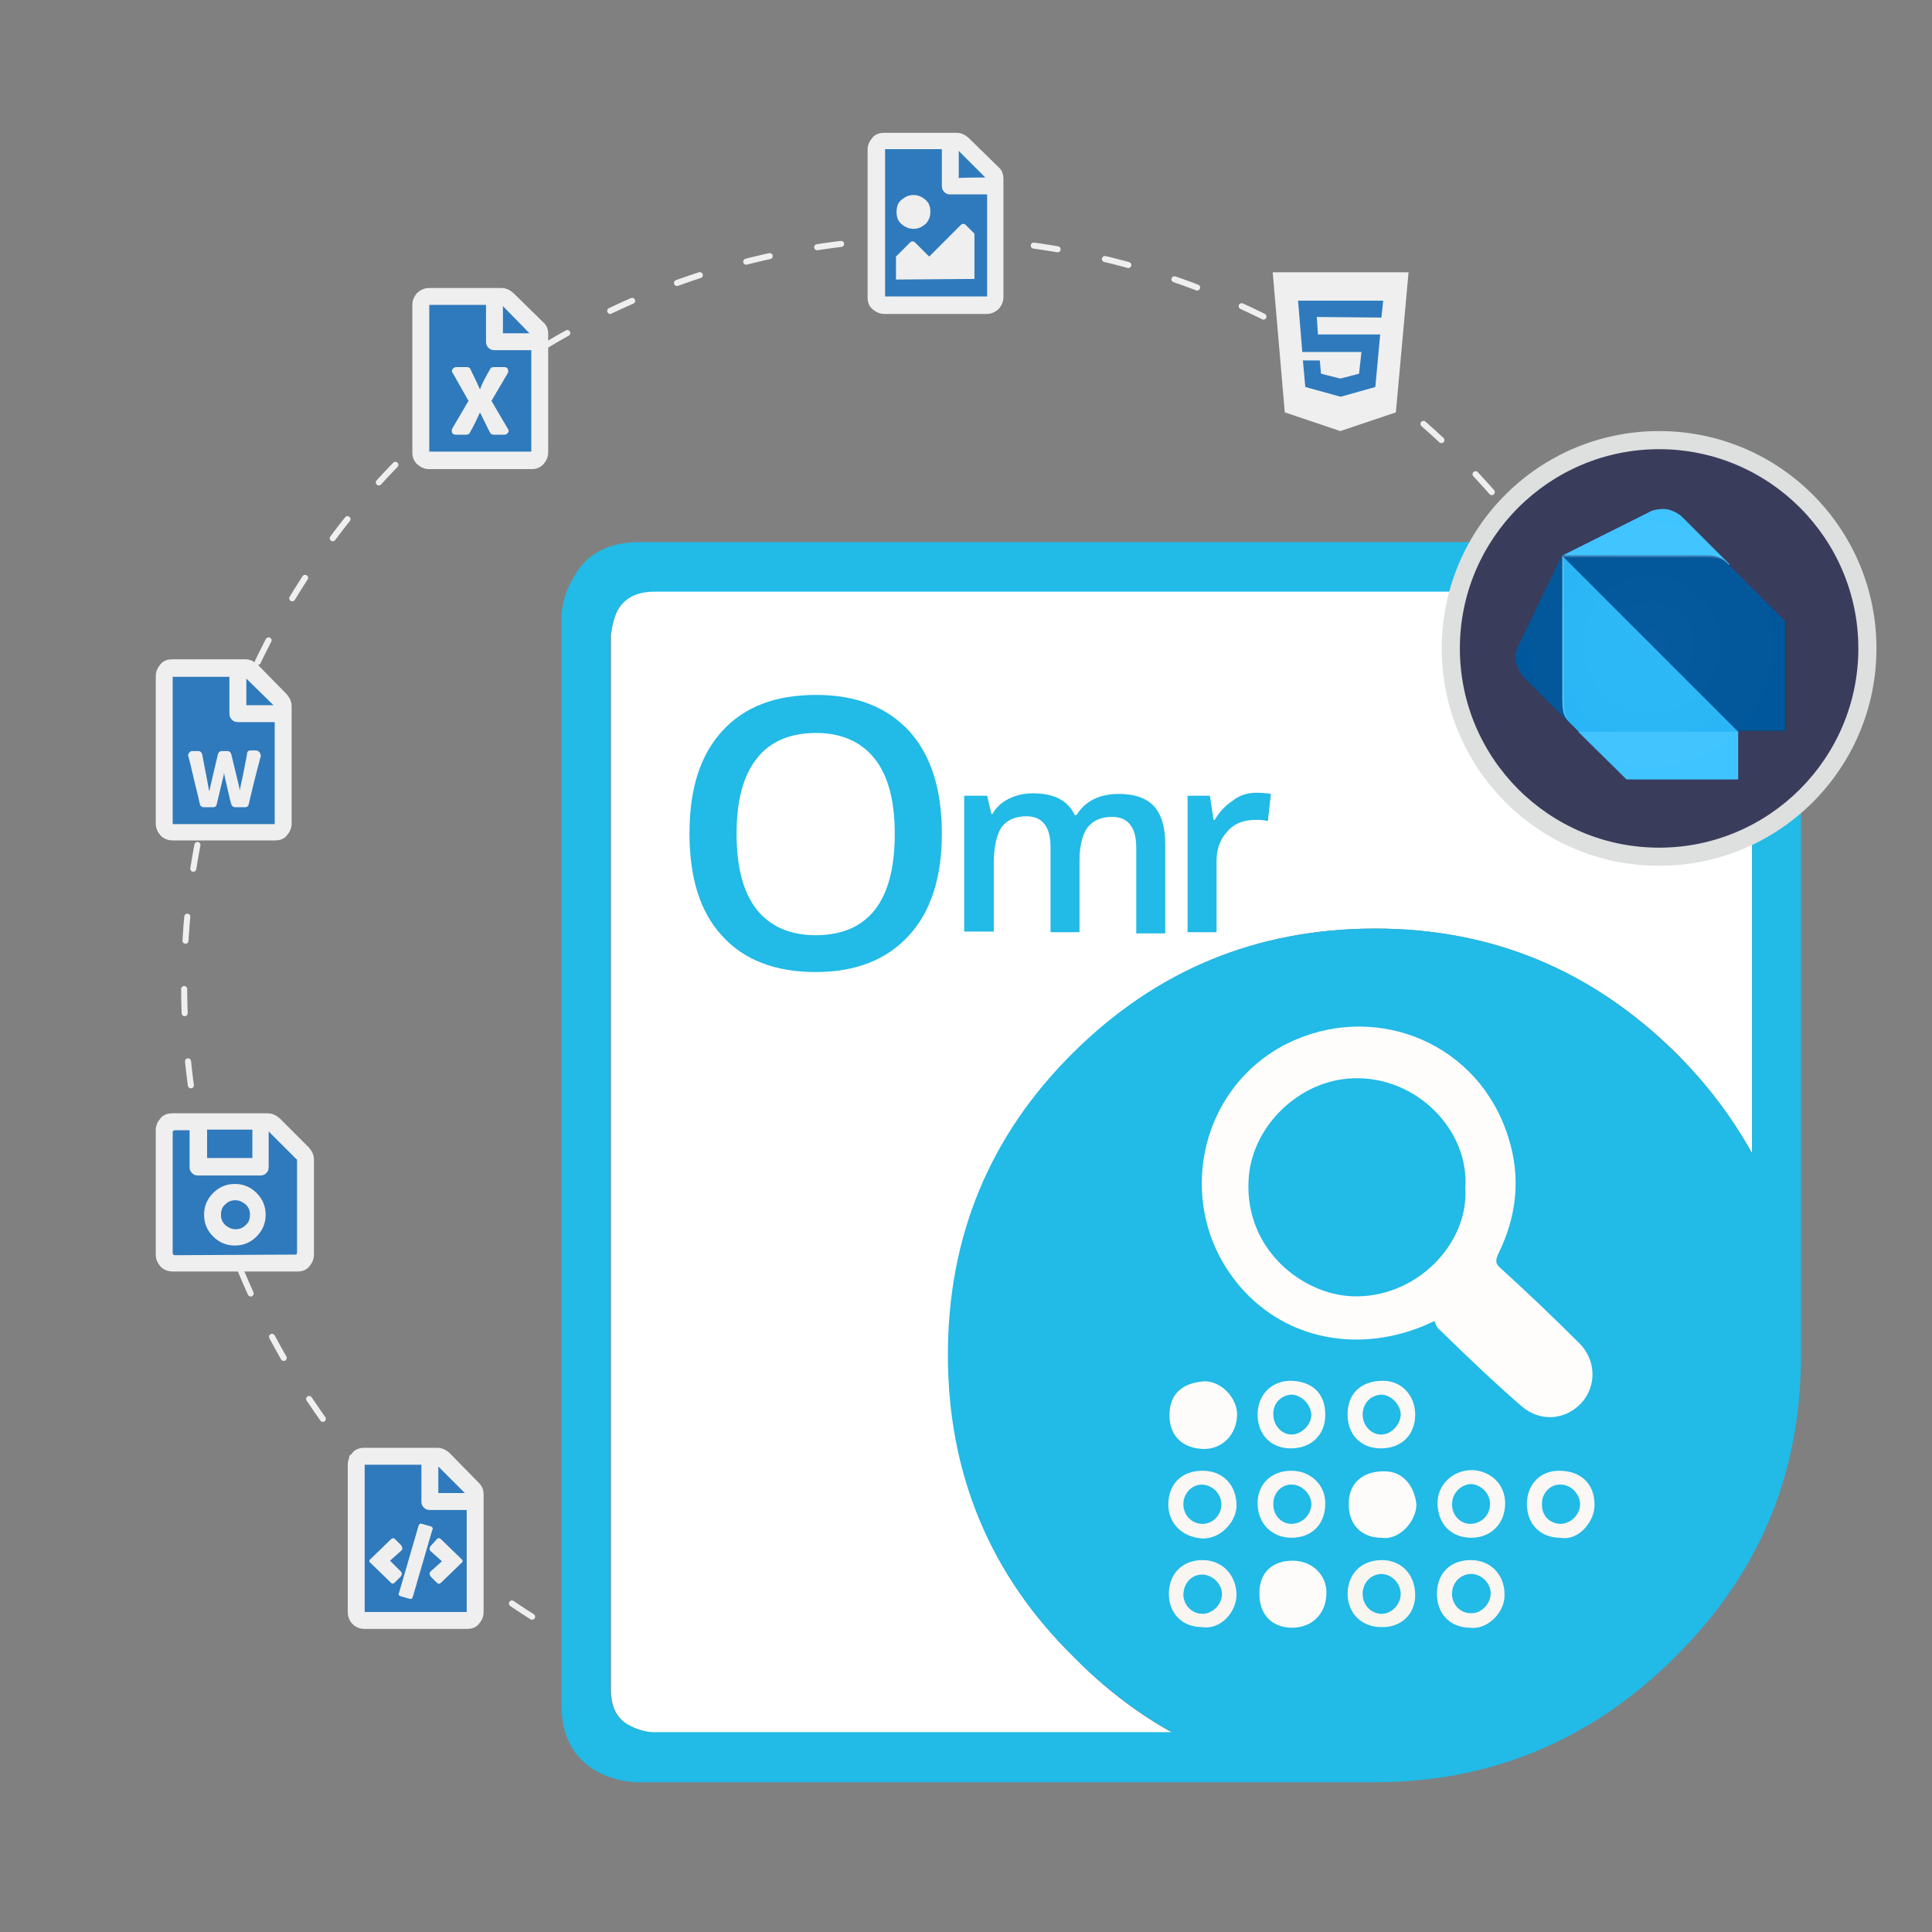 <?xml version="1.0" encoding="utf-8"?>
<!-- Generator: Adobe Illustrator 26.2.1, SVG Export Plug-In . SVG Version: 6.00 Build 0)  -->
<svg version="1.1" id="Layer_1" xmlns="http://www.w3.org/2000/svg" xmlns:xlink="http://www.w3.org/1999/xlink" x="0px" y="0px"
	 viewBox="0 0 320 320" style="enable-background:new 0 0 320 320;" xml:space="preserve">
<rect x="0" y="0" width="320" height="320" fill="#808080" stroke="none"/>
<style type="text/css">
	.st0{fill:none;stroke:#EFEFEF;stroke-linecap:round;stroke-linejoin:round;stroke-miterlimit:10;stroke-dasharray:4,8;}
	.st1{fill-rule:evenodd;clip-rule:evenodd;fill:#FFFFFF;}
	.st2{fill-rule:evenodd;clip-rule:evenodd;fill:#22BAE6;}
	.st3{fill:#22BAE6;}
	.st4{fill-rule:evenodd;clip-rule:evenodd;fill:#FEFDFC;}
	.st5{fill-rule:evenodd;clip-rule:evenodd;fill:#FDFCFB;}
	.st6{fill-rule:evenodd;clip-rule:evenodd;fill:#FDFCFA;}
	.st7{fill-rule:evenodd;clip-rule:evenodd;fill:#F9F6F0;}
	.st8{fill-rule:evenodd;clip-rule:evenodd;fill:#FAF7F4;}
	.st9{fill-rule:evenodd;clip-rule:evenodd;fill:#F9F6F2;}
	.st10{fill-rule:evenodd;clip-rule:evenodd;fill:#FAF6F2;}
	.st11{fill-rule:evenodd;clip-rule:evenodd;fill:#FBF9F5;}
	.st12{fill:#3A3C5B;}
	.st13{fill:#DEDFDF;}
	.st14{fill:#2F7ABC;}
	.st15{fill:#EFEFEF;}
	.st16{fill:#01579B;}
	.st17{fill:#40C4FF;}
	.st18{fill:#29B6F6;}
	.st19{opacity:0.2;fill:#FFFFFF;enable-background:new    ;}
	.st20{opacity:0.2;fill:#263238;enable-background:new    ;}
	.st21{opacity:0.2;fill:url(#SVGID_1_);enable-background:new    ;}
</style>
<circle class="st0" cx="154.2" cy="163.2" r="123.7"/>
<g id="OMR">
	<path id="XMLID_8_" class="st1" d="M227.8,153.8c-19.6,0-36.3,6.9-50,20.7c-13.8,13.7-20.7,30.4-20.7,50s6.9,36.3,20.7,49.9
		c5.1,5.2,10.6,9.4,16.4,12.6h-85.8c-1.4-0.1-2.7-0.5-4-1.1c-2.1-1.1-3.2-3-3.2-6V105.1c0.2-1.5,0.5-2.9,1.1-4
		c1.1-2.1,3.2-3.2,6.2-3.2h174.6l1.1,0.2c1.1,0.2,1.9,0.5,2.7,0.8c2.2,1.1,3.3,3,3.3,6.2V191c-3.3-5.9-7.5-11.5-12.6-16.6
		C263.7,160.7,247.1,153.8,227.8,153.8z"/>
	<path id="XMLID_2_" class="st2" d="M227.8,153.8c19.3,0,36,6.9,49.8,20.7c5.2,5.1,9.4,10.7,12.6,16.6v-85.9c0-3.1-1.1-5.2-3.3-6.2
		c-0.8-0.3-1.7-0.6-2.7-0.8l-1.1-0.2H108.4c-3,0-5,1.1-6.2,3.2c-0.5,1.1-0.8,2.4-1.1,4v174.6c0,3,1.1,5,3.2,6c1.3,0.7,2.6,1.1,4,1.1
		h85.8c-5.9-3.3-11.4-7.5-16.4-12.6C163.9,260.7,157,244,157,224.4s6.9-36.3,20.7-50C191.5,160.7,208.1,153.8,227.8,153.8z
		 M287.6,90c1.9,0.4,3.3,0.8,4.3,1.4c4.3,2.1,6.4,5.8,6.4,11.2v121.9c0,19.6-6.9,36.1-20.8,49.9c-13.8,13.8-30.5,20.8-49.8,20.8
		H105.8c-2.1,0-4.2-0.5-6.4-1.5c-4.3-2.2-6.4-6-6.4-11.3V102.6c0-2.1,0.5-4.3,1.7-6.4c2.1-4.3,5.8-6.4,11.2-6.4h179.7L287.6,90z"/>
	<g>
		<path class="st3" d="M178.8,154.4H174v-14c0-1.8-0.3-3-1-3.9s-1.7-1.3-3-1.3c-1.8,0-3.2,0.6-4.1,1.8c-0.8,1.2-1.3,3.2-1.3,6v11.3
			h-4.9v-22.5h3.8l0.7,3h0.2c0.6-1.1,1.5-1.9,2.7-2.5s2.5-0.9,4-0.9c3.5,0,5.8,1.2,6.9,3.6h0.3c0.7-1.1,1.6-2,2.8-2.6
			s2.6-0.9,4.2-0.9c2.7,0,4.6,0.7,5.9,2.1c1.2,1.4,1.8,3.4,1.8,6.2v14.8h-4.8v-14.1c0-1.8-0.3-3-1-3.9s-1.7-1.3-3-1.3
			c-1.8,0-3.2,0.6-4.1,1.8c-0.8,1.1-1.3,3-1.3,5.4C178.8,142.4,178.8,154.4,178.8,154.4z"/>
		<path class="st3" d="M208.1,131.3c1,0,1.8,0.1,2.4,0.2L210,136c-0.7-0.2-1.4-0.2-2.1-0.2c-1.9,0-3.5,0.6-4.6,1.9
			c-1.2,1.3-1.8,2.9-1.8,4.9v11.8h-4.8v-22.6h3.7l0.6,4h0.2c0.8-1.4,1.8-2.4,3-3.2C205.3,131.7,206.7,131.3,208.1,131.3z"/>
	</g>
	<g>
		<path class="st3" d="M156,138.1c0,7.2-1.8,12.9-5.5,16.9s-8.8,6-15.4,6c-6.7,0-11.9-2-15.5-6c-3.7-4-5.4-9.7-5.4-17
			c0-7.4,1.8-13,5.5-17s8.8-5.9,15.5-5.9c6.6,0,11.7,2,15.4,6C154.3,125.2,156,130.9,156,138.1z M122,138.1c0,5.5,1.1,9.7,3.3,12.5
			c2.2,2.8,5.5,4.3,9.8,4.3s7.6-1.4,9.8-4.2s3.3-7,3.3-12.6c0-5.5-1.1-9.6-3.3-12.4c-2.2-2.8-5.5-4.3-9.7-4.3
			c-4.3,0-7.7,1.4-9.9,4.3C123.1,128.5,122,132.6,122,138.1z"/>
	</g>
	<g>
		<path class="st4" d="M237.6,218.8c-11.1,5.4-23.4,3.6-31.3-4.7c-12.6-13.3-8.1-34.9,8.3-41.9c14-6,30.4,0.8,35.2,16.1
			c2.1,6.5,1.5,13-1.6,19.3c-0.5,1.1-0.6,1.7,0.4,2.5c4.4,4,8.7,8.1,12.9,12.3c2.9,2.8,3,7.2,0.4,10s-6.8,3.2-9.9,0.5
			c-4.6-4-9.1-8.3-13.5-12.6C238,220,237.8,219.3,237.6,218.8z M242.7,196.8c0.7-9.6-8.1-18.6-18.6-18.2c-9,0.3-16.9,8.1-17.3,16.9
			c-0.6,11.5,8.9,18.8,17,19.2C234.5,215.2,243.3,206,242.7,196.8z"/>
		<path class="st5" d="M228.8,254.7c-3.3,0-5.5-2.2-5.4-5.7c0-3.3,2.3-5.4,6-5.3c2.9,0,4.9,2.4,5.2,5.5
			C234.6,251.9,231.8,255.2,228.8,254.7z"/>
		<path class="st5" d="M214.1,258.5c3.2,0,5.6,2.3,5.6,5.3c0,3.4-2.3,5.8-5.7,5.8c-3.3,0-5.4-2.2-5.4-5.5
			C208.5,260.6,210.6,258.5,214.1,258.5z"/>
		<path class="st6" d="M193.7,234.4c0-3.5,2.1-5.3,5.6-5.6c2.9-0.2,5.7,2.8,5.6,5.6c-0.1,3.2-2.4,5.6-5.5,5.6
			C195.8,239.9,193.7,237.8,193.7,234.4z"/>
		<path class="st7" d="M228.8,269.5c-3.3,0-5.6-2.3-5.6-5.6c0.1-3.3,2.3-5.5,5.7-5.5c3.2,0,5.5,2.4,5.5,5.8
			C234.4,267.4,232,269.6,228.8,269.5z M225.7,264c0,1.8,1.3,3.2,3,3.3c1.7,0.1,3.3-1.5,3.3-3.3c0-1.7-1.4-3.2-3.1-3.3
			C227.1,260.7,225.7,262.1,225.7,264z"/>
		<path class="st8" d="M213.9,254.7c-3.2,0-5.5-2.3-5.6-5.5c-0.1-3.3,2.2-5.6,5.6-5.6c3.1,0,5.6,2.3,5.6,5.3
			C219.6,252.4,217.3,254.7,213.9,254.7z M214,245.9c-1.7-0.1-3.1,1.4-3.1,3.1c-0.1,1.9,1.3,3.4,3,3.4s3.2-1.4,3.3-3.1
			C217.3,247.6,215.7,245.9,214,245.9z"/>
		<path class="st8" d="M258.4,254.7c-3.3,0-5.5-2.3-5.5-5.6c0-3.2,2.2-5.5,5.3-5.5c3.7,0,5.9,2.2,5.9,5.6
			C264.2,251.9,261.5,255.3,258.4,254.7z M258.5,245.9c-1.7-0.1-3.1,1.4-3.1,3.1c-0.1,2,1.2,3.3,3,3.4c1.7,0,3.2-1.4,3.3-3.1
			C261.8,247.6,260.3,245.9,258.5,245.9z"/>
		<path class="st9" d="M199.1,269.5c-3.3,0-5.5-2.3-5.5-5.5c0-3.3,2.2-5.6,5.6-5.6c3.2,0,5.5,2.4,5.6,5.6
			C204.9,266.8,202.3,270,199.1,269.5z M199.1,260.8c-1.8,0-3.1,1.5-3.1,3.4c0.1,1.8,1.5,3.1,3.2,3.1s3.3-1.7,3.2-3.4
			C202.3,262.2,200.7,260.8,199.1,260.8z"/>
		<path class="st10" d="M243.5,269.6c-3.3,0-5.5-2.3-5.5-5.6c0-3.4,2.2-5.6,5.6-5.6c3.3,0,5.6,2.4,5.6,5.7
			C249.3,267.1,246.3,270,243.5,269.6z M246.9,263.9c0-1.8-1.7-3.3-3.4-3.2c-1.7,0.1-3,1.5-3,3.3s1.4,3.2,3.1,3.2
			C245.3,267.3,246.9,265.7,246.9,263.9z"/>
		<path class="st8" d="M243.7,254.7c-3.3,0-5.5-2.2-5.6-5.6c-0.1-3,2.4-5.7,5.9-5.6c3,0.2,5.3,2.4,5.3,5.5
			C249.3,252.4,246.9,254.7,243.7,254.7z M240.5,249.2c0,1.8,1.4,3.2,3,3.2c1.8,0,3.3-1.4,3.3-3.3c0-1.8-1.6-3.3-3.3-3.3
			C241.8,246,240.5,247.4,240.5,249.2z"/>
		<path class="st8" d="M199.2,243.6c3.3,0,5.5,2.3,5.6,5.5c0.2,2.7-2.6,6-5.9,5.7c-3.1-0.3-5.3-2.4-5.4-5.5
			C193.5,245.8,195.7,243.6,199.2,243.6z M196,249.1c0,1.9,1.4,3.3,3.2,3.3c1.7,0,3.1-1.5,3.1-3.2c0-1.8-1.5-3.3-3.3-3.3
			C197.4,245.9,196,247.4,196,249.1z"/>
		<path class="st11" d="M213.8,239.9c-3.3,0-5.5-2.3-5.5-5.6c0-3.2,2.2-5.5,5.3-5.6c3.7,0,5.9,2.1,5.9,5.5
			C219.6,237.5,217.3,239.9,213.8,239.9z M210.9,234.3c0,1.8,1.4,3.3,3,3.3c1.7,0,3.3-1.6,3.3-3.3c-0.1-1.7-1.6-3.2-3.2-3.3
			C212.2,231,210.8,232.5,210.9,234.3z"/>
		<path class="st11" d="M228.7,239.9c-3.3,0-5.5-2.3-5.5-5.6c0-3.5,2.2-5.6,5.9-5.6c3,0,5.3,2.4,5.3,5.6
			C234.4,237.7,232.1,239.9,228.7,239.9z M225.7,234.3c0,1.8,1.4,3.3,3,3.3c1.7,0.1,3.3-1.7,3.3-3.3s-1.5-3.2-3.1-3.3
			C227.1,231,225.7,232.4,225.7,234.3z"/>
	</g>
</g>
<g>
	<path class="st12" d="M274.8,142c-19,0-34.5-15.5-34.5-34.5S255.8,73,274.8,73s34.5,15.5,34.5,34.5S293.9,142,274.8,142z"/>
	<path class="st13" d="M274.8,74.4c18.2,0,33,14.8,33,33s-14.8,33-33,33s-33-14.8-33-33S256.6,74.4,274.8,74.4 M274.8,71.4
		c-19.9,0-36,16.1-36,36s16.1,36,36,36s36-16.1,36-36S294.7,71.4,274.8,71.4L274.8,71.4z"/>
</g>
<g>
	<g>
		<polygon class="st14" points="212.9,47.1 231.2,48.2 229.8,65.2 222.6,70.2 215.4,66.7 		"/>
		<polygon class="st14" points="159.3,50.4 163.4,50.4 164.8,47.1 165.4,27.7 158.8,23.9 146.3,23.9 145.3,38.1 145.8,50 		"/>
		<polygon class="st14" points="89,54.9 82.1,48.7 70.4,49.1 69.9,74.9 70.7,75.8 89,75.8 		"/>
		<polygon class="st14" points="46.5,116.5 40.3,110.3 28.1,110.3 28.1,137.2 46.5,137.6 		"/>
		<polygon class="st14" points="51,191.1 44.9,185.6 28.7,185.3 27.2,187.1 27.2,208.7 50.5,209.1 		"/>
		<polygon class="st14" points="78.8,247.1 72.8,241.1 58.4,240.7 59,268 77.7,268 		"/>
	</g>
	<g>
		<g>
			<path class="st15" d="M210.8,45.1h22.5l-2.1,23.2l-9.2,3.1l-9.2-3.1L210.8,45.1z M228.8,52.6l0.3-2.8H215l0.7,8.5h9.8l-0.4,3.6
				l-3.1,0.8l-3.2-0.8l-0.2-2.2h-2.8l0.4,4.4l5.8,1.6h0.1l5.7-1.6l0.8-8.7h-10.3l-0.2-2.9L228.8,52.6L228.8,52.6z"/>
		</g>
		<g>
			<path class="st15" d="M165.4,27.7c0.6,0.5,0.8,1.2,0.8,2v19.5c0,0.8-0.3,1.4-0.8,2c-0.6,0.5-1.2,0.8-2,0.8h-16.9
				c-0.8,0-1.4-0.3-2-0.8s-0.8-1.2-0.8-2V24.8c0-0.8,0.3-1.4,0.8-2s1.2-0.8,2-0.8h11.9c0.8,0,1.4,0.3,2,0.8L165.4,27.7z M146.6,49.1
				h16.9V32.2h-6.1c-0.4,0-0.7-0.1-1-0.4c-0.3-0.3-0.4-0.6-0.4-1v-6.1h-9.4V49.1L146.6,49.1z M149.3,33.1c0.6-0.5,1.2-0.8,2-0.8
				s1.4,0.3,2,0.8s0.8,1.2,0.8,2s-0.3,1.5-0.8,2c-0.6,0.5-1.2,0.8-2,0.8s-1.4-0.3-2-0.8s-0.8-1.2-0.8-2S148.7,33.6,149.3,33.1z
				 M148.4,46.3v-3.8l2.3-2.3c0.3-0.3,0.6-0.3,0.9,0l2.3,2.3l5.2-5.2c0.3-0.3,0.6-0.3,0.9,0l1.4,1.4v7.5L148.4,46.3L148.4,46.3z
				 M163.2,29.4l-4.4-4.4v4.5C158.8,29.4,163.2,29.4,163.2,29.4z"/>
		</g>
		<g>
			<path class="st15" d="M90,53.4c0.6,0.5,0.8,1.2,0.8,2v19.5c0,0.8-0.3,1.4-0.8,2c-0.6,0.6-1.2,0.8-2,0.8H71.1
				c-0.8,0-1.4-0.3-2-0.8c-0.6-0.6-0.8-1.2-0.8-2V50.5c0-0.8,0.3-1.4,0.8-2c0.6-0.5,1.2-0.8,2-0.8H83c0.8,0,1.4,0.3,2,0.8L90,53.4z
				 M71.1,74.8H88V58h-6.1c-0.4,0-0.7-0.1-1-0.4c-0.3-0.3-0.4-0.6-0.4-1v-6.1h-9.4V74.8z M83.5,60.8c0.3,0,0.5,0.1,0.6,0.3
				s0.1,0.5,0,0.7c-1.4,2.4-2.3,3.9-2.7,4.6l2.7,4.6c0.2,0.2,0.2,0.5,0,0.7C84,71.9,83.8,72,83.5,72h-1.7c-0.3,0-0.5-0.1-0.6-0.3
				c-0.1-0.1-0.6-1.2-1.7-3.4c-0.5,1.1-1,2.2-1.7,3.4c-0.1,0.2-0.3,0.3-0.6,0.3h-1.7c-0.3,0-0.5-0.1-0.6-0.3c-0.1-0.2-0.1-0.5,0-0.7
				l2.7-4.6L75,61.8c-0.2-0.2-0.2-0.5,0-0.7s0.3-0.3,0.6-0.3h1.7c0.3,0,0.5,0.1,0.6,0.3c0.3,0.7,0.9,1.8,1.6,3.4
				c0.3-0.9,0.9-2,1.7-3.4c0.1-0.2,0.3-0.3,0.6-0.3C81.8,60.8,83.5,60.8,83.5,60.8z M87.7,55.2l-4.4-4.5v4.5H87.7z"/>
		</g>
		<g>
			<path class="st15" d="M47.5,115c0.5,0.6,0.8,1.2,0.8,2v19.4c0,0.8-0.3,1.4-0.8,2s-1.2,0.8-2,0.8H28.6c-0.8,0-1.5-0.3-2-0.8
				c-0.5-0.6-0.8-1.2-0.8-2V112c0-0.8,0.3-1.4,0.8-2s1.2-0.8,2-0.8h12c0.8,0,1.4,0.3,2,0.8L47.5,115z M28.6,136.5h16.9v-16.9h-6.1
				c-0.4,0-0.7-0.1-1-0.4s-0.4-0.6-0.4-1v-6.1h-9.4V136.5z M41.5,124.3h0.9c0.2,0,0.4,0.1,0.6,0.3c0.1,0.2,0.2,0.4,0.2,0.6
				c-0.4,1.5-1.1,4.1-2,8c-0.1,0.4-0.3,0.5-0.7,0.5H39c-0.4,0-0.6-0.2-0.7-0.5c-0.3-1.1-0.6-2.5-1-4.2l-0.2-1c0,0.3-0.1,0.6-0.2,1
				l-1,4.2c-0.1,0.4-0.3,0.5-0.6,0.5h-1.5c-0.4,0-0.6-0.2-0.7-0.5c-0.1-0.5-0.4-1.8-0.9-3.8c-0.5-2.1-0.8-3.5-1-4.1
				c-0.1-0.2,0-0.4,0.1-0.6c0.2-0.2,0.3-0.3,0.5-0.3h1c0.4,0,0.6,0.2,0.7,0.6c0.7,3.7,1.1,5.7,1.1,5.8c0,0,0,0.1,0.1,0.2
				c0-0.2,0.5-2.3,1.4-6.1c0.1-0.3,0.3-0.5,0.7-0.5h0.8c0.4,0,0.6,0.2,0.7,0.5c0.9,3.8,1.4,5.7,1.4,5.9c0,0,0,0.1,0,0.2
				c0-0.2,0.5-2.2,1.2-6C40.9,124.5,41.1,124.3,41.5,124.3z M45.3,116.8l-4.5-4.4v4.4H45.3z"/>
		</g>
		<g>
			<path class="st15" d="M51.2,190.1c0.5,0.6,0.8,1.2,0.8,2v15.7c0,0.8-0.3,1.4-0.8,2s-1.2,0.8-2,0.8H28.6c-0.8,0-1.5-0.3-2-0.8
				c-0.5-0.6-0.8-1.2-0.8-2v-20.6c0-0.8,0.3-1.4,0.8-2s1.2-0.8,2-0.8h15.7c0.8,0,1.4,0.3,2,0.8L51.2,190.1z M48.9,207.8
				c0.2,0,0.3-0.1,0.3-0.4v-15.2c0-0.1,0-0.2-0.1-0.2l-4.6-4.6v5.9c0,0.4-0.1,0.7-0.4,1c-0.3,0.3-0.6,0.4-1,0.4H32.8
				c-0.4,0-0.7-0.1-1-0.4c-0.3-0.3-0.4-0.6-0.4-1v-6.1H29c-0.2,0-0.4,0.1-0.4,0.4v19.9c0,0.2,0.1,0.4,0.4,0.4L48.9,207.8L48.9,207.8
				z M35.3,197.6c1-1,2.2-1.5,3.6-1.5s2.6,0.5,3.6,1.5s1.5,2.2,1.5,3.6s-0.5,2.6-1.5,3.6s-2.2,1.5-3.6,1.5s-2.6-0.5-3.6-1.5
				s-1.5-2.2-1.5-3.6S34.3,198.6,35.3,197.6z M41.8,187.1h-7.5v4.7h7.5V187.1z M37.3,202.9c0.5,0.4,1,0.7,1.7,0.7s1.2-0.2,1.7-0.7
				c0.5-0.4,0.7-1,0.7-1.7s-0.2-1.2-0.7-1.7c-0.5-0.4-1-0.7-1.7-0.7s-1.2,0.2-1.7,0.7c-0.5,0.4-0.7,1-0.7,1.7S36.8,202.4,37.3,202.9
				z"/>
		</g>
		<g>
			<path class="st15" d="M79.3,245.6c0.6,0.6,0.8,1.2,0.8,2V267c0,0.8-0.3,1.4-0.8,2s-1.2,0.8-2,0.8H60.4c-0.8,0-1.5-0.3-2-0.8
				s-0.8-1.2-0.8-2v-24.4c0-0.8,0.3-1.4,0.8-2s1.2-0.8,2-0.8h12c0.8,0,1.4,0.3,2,0.8L79.3,245.6z M77.3,267v-16.9h-6.1
				c-0.4,0-0.7-0.1-1-0.4c-0.3-0.3-0.4-0.6-0.4-1v-6.1h-9.4V267H77.3z M66.4,260.3c0.2,0.2,0.2,0.5,0,0.8l-1,1
				c-0.1,0.1-0.2,0.2-0.4,0.2c-0.1,0-0.2-0.1-0.3-0.2l-3.3-3.2c-0.3-0.2-0.3-0.5,0-0.7l3.3-3.2c0.3-0.3,0.5-0.3,0.8,0l1,1v0.1
				c0.2,0.2,0.2,0.5,0,0.7l-1.9,1.7L66.4,260.3z M69.9,252.4l1.4,0.4c0.3,0.1,0.5,0.3,0.3,0.6l-3.2,11c-0.1,0.4-0.3,0.5-0.6,0.4
				l-1.4-0.4c-0.3-0.1-0.5-0.3-0.3-0.6l3.2-11C69.4,252.4,69.6,252.3,69.9,252.4z M71.3,256.9c-0.2-0.2-0.2-0.5,0-0.8l1-1.1
				c0.2-0.3,0.5-0.3,0.8,0l3.3,3.2c0.3,0.2,0.3,0.5,0,0.7l-3.3,3.2c-0.3,0.3-0.5,0.3-0.8,0l-1-1V261c-0.2-0.2-0.2-0.5,0-0.7l1.9-1.7
				L71.3,256.9z M72.6,242.9v4.4H77L72.6,242.9z"/>
		</g>
	</g>
</g>
<path class="st16" d="M260.2,120l-7.7-7.7c-0.9-0.9-1.5-2.3-1.5-3.5c0-0.6,0.3-1.5,0.6-2.1l7.1-14.7L260.2,120z"/>
<path class="st17" d="M286.5,93.5l-7.7-7.7c-0.6-0.7-2.1-1.5-3.2-1.5c-1,0-2,0.2-2.6,0.6L258.8,92L286.5,93.5z M269.4,129.1h18.5
	v-7.9l-13.8-4.4l-12.7,4.4L269.4,129.1z"/>
<path class="st18" d="M258.8,115.9c0,2.4,0.3,2.9,1.5,4.1l1.2,1.2H288l-13-14.7L258.8,92L258.8,115.9L258.8,115.9z"/>
<path class="st16" d="M282.3,92h-23.6l29.1,29.1h7.9v-18.2l-9.4-9.4C285.1,92.1,283.9,92,282.3,92z"/>
<path class="st19" d="M260.5,120.3c-1.2-1.2-1.5-2.4-1.5-4.4V92.3l-0.3-0.3v23.8C258.8,117.9,258.8,118.5,260.5,120.3l0.9,0.9
	L260.5,120.3L260.5,120.3z"/>
<path class="st20" d="M295.6,102.6v18.3h-7.9l0.3,0.3h8v-18.3L295.6,102.6z"/>
<path class="st19" d="M286.5,93.5c-1.4-1.4-2.7-1.5-4.4-1.5h-23.3l0.3,0.3h23C282.9,92.3,285.1,92.1,286.5,93.5z"/>
<radialGradient id="SVGID_1_" cx="273.486" cy="1057.235" r="22.413" gradientTransform="matrix(1 0 0 1 0 -950.467)" gradientUnits="userSpaceOnUse">
	<stop  offset="0" style="stop-color:#FFFFFF;stop-opacity:0.1"/>
	<stop  offset="1" style="stop-color:#FFFFFF;stop-opacity:0"/>
</radialGradient>
<path class="st21" d="M295.6,102.6l-9.1-9.1l-7.7-7.7c-0.6-0.7-2.1-1.5-3.2-1.5c-1,0-2,0.2-2.6,0.6L258.8,92l-7.1,14.7
	c-0.3,0.5-0.6,1.4-0.6,2.1c0,1.3,0.6,2.6,1.5,3.5l7,7c0.2,0.2,0.4,0.4,0.6,0.6l0.3,0.3l0.9,0.9l7.7,7.7l0.3,0.3H288v-8h7.9v-18.3
	L295.6,102.6z"/>
</svg>
